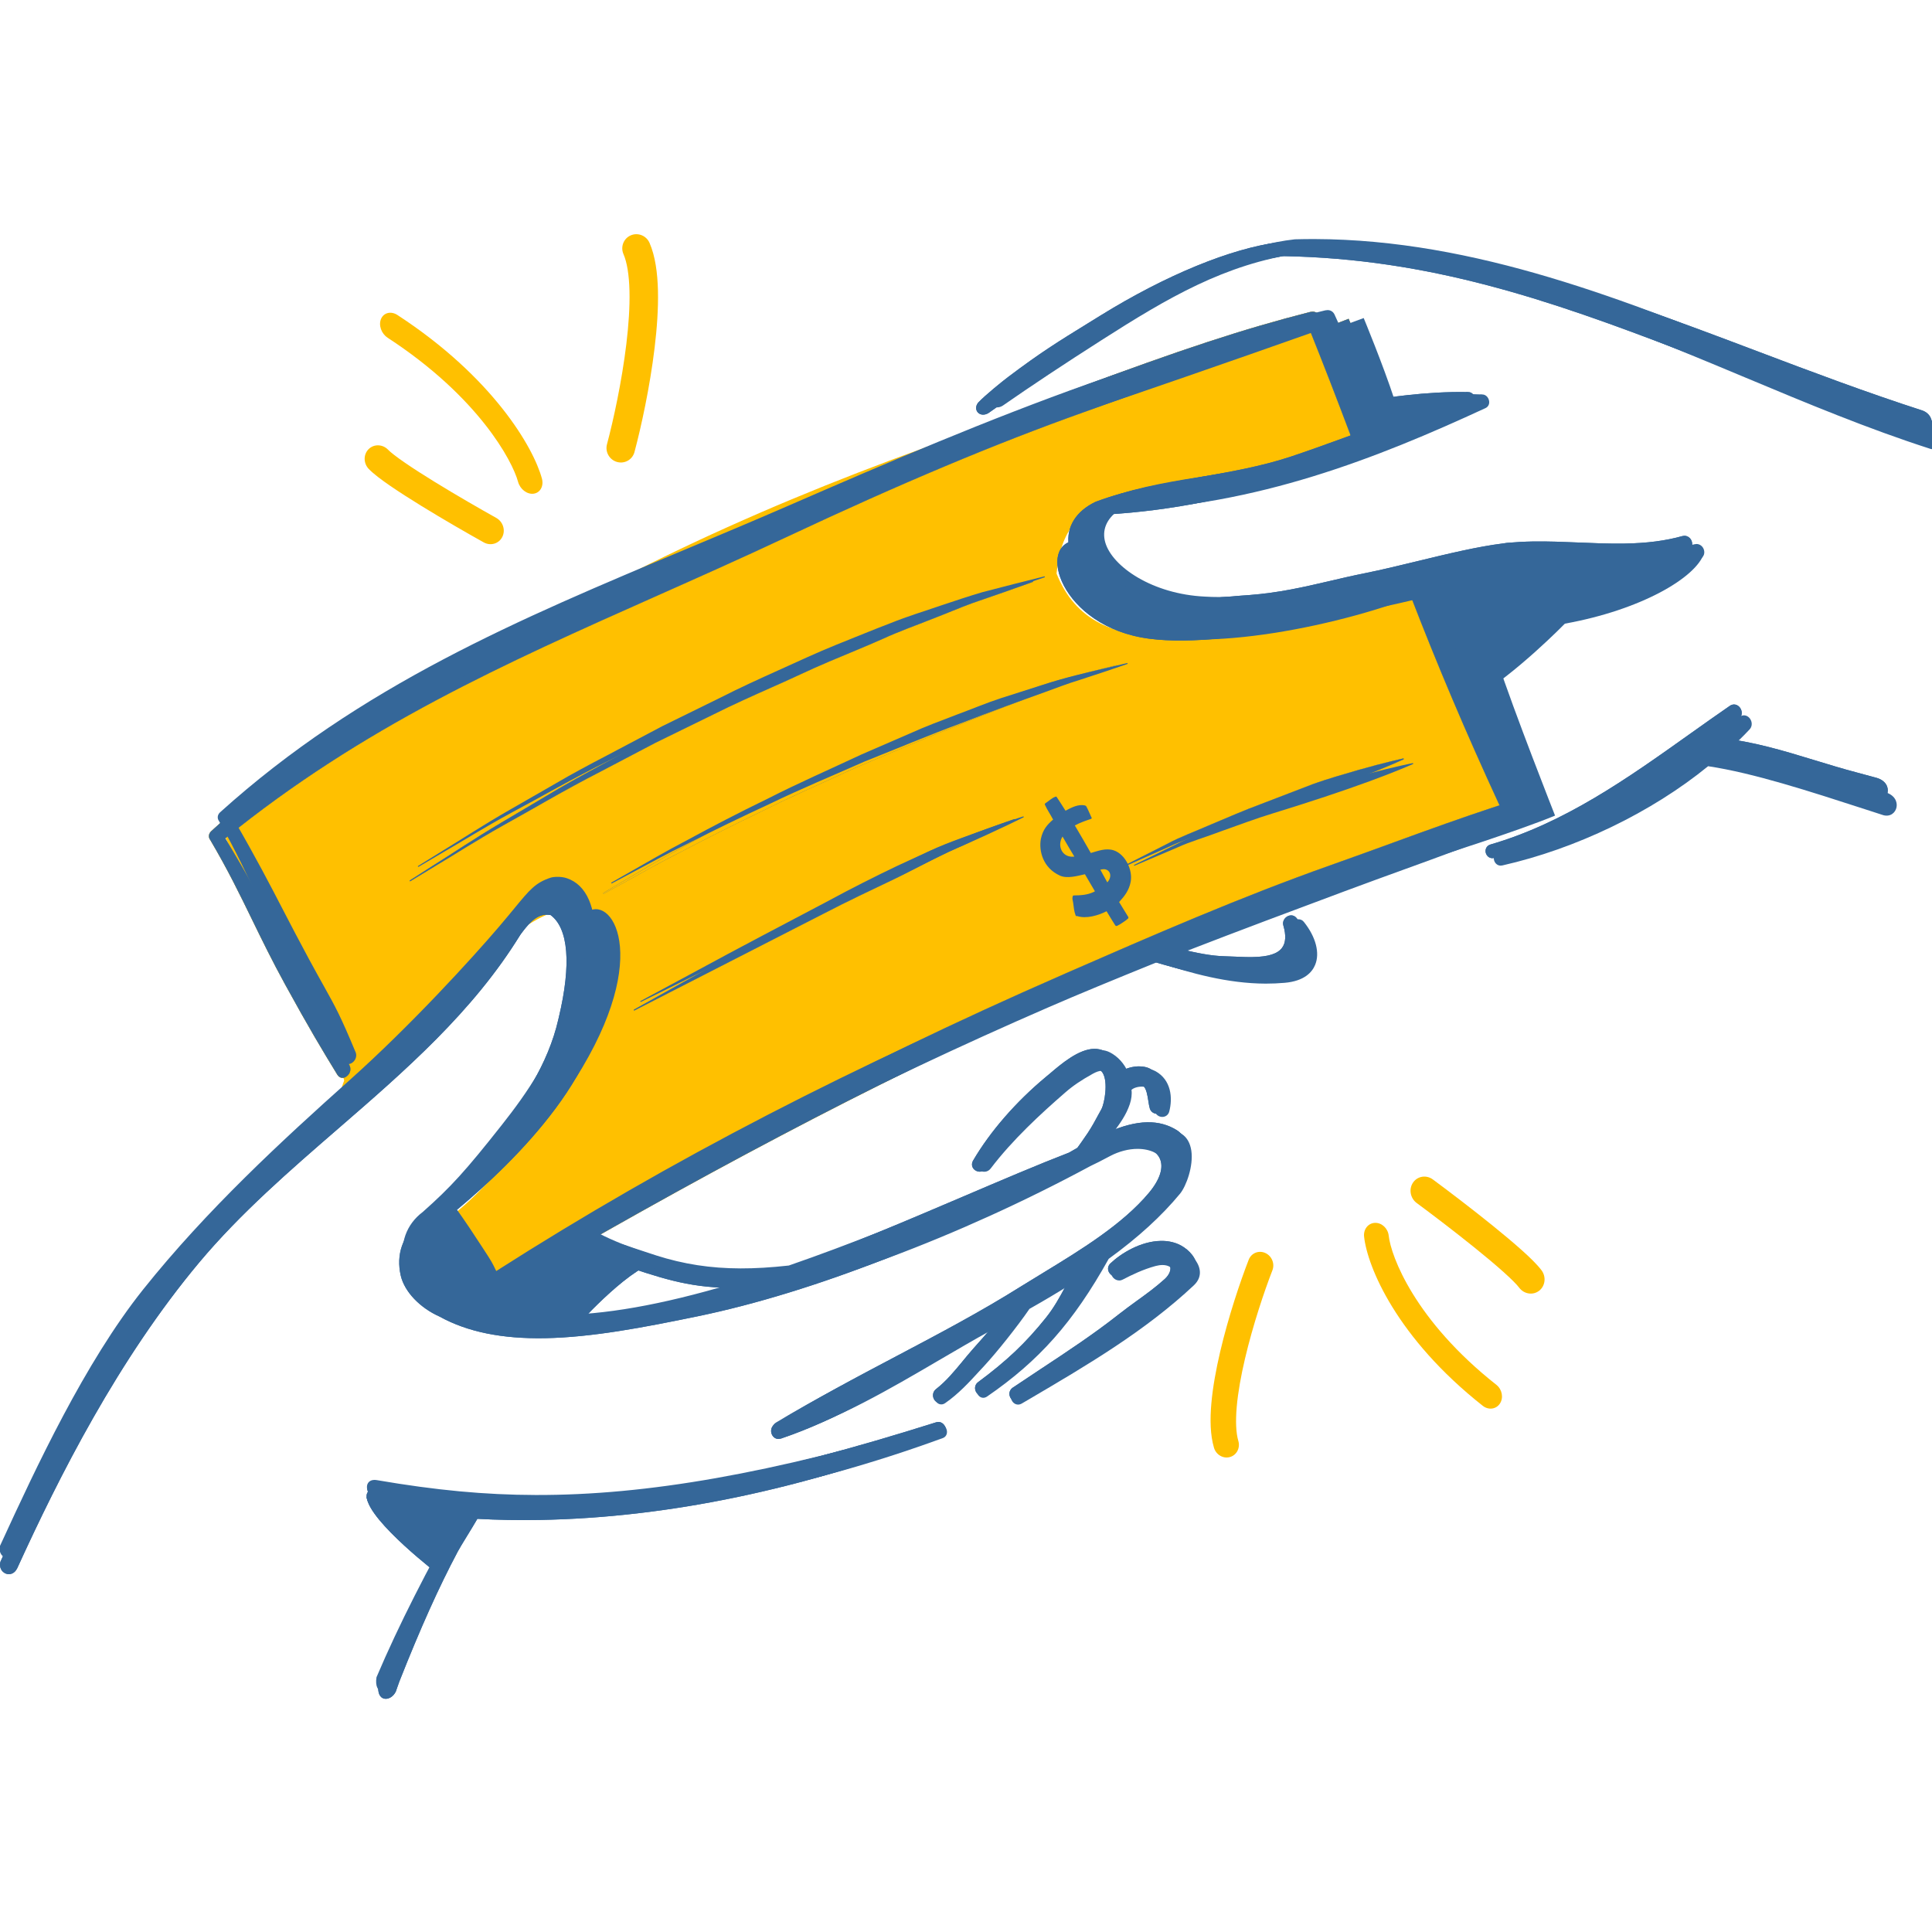 <svg width="160" height="160" viewBox="0 0 160 160" fill="none" xmlns="http://www.w3.org/2000/svg">
<g clip-path="url(#clip0_1689_172777)">
<path d="M119 49L126 66.5C90.427 79.409 71.496 88.389 39.5 107.5L37 101C45.823 94.437 53 78 48 75.5C43 73 26.269 94.93 28.5 89.5C28.652 89.13 21.833 76 18.5 69C47.849 46.556 70.448 37.871 108.5 27C109.5 30.167 111.731 35.502 112 36C112.786 37.458 97.854 41.631 90 42C88.191 44.038 87.736 45.265 87.5 47.5C90.574 55.221 100.246 53.399 119 49Z" fill="#FFC000"/>
<path fill-rule="evenodd" clip-rule="evenodd" d="M117.022 97.935C117.39 97.395 118.124 97.28 118.661 97.676C119.904 98.594 121.836 100.062 123.597 101.485C124.477 102.196 125.322 102.903 126.022 103.529C126.696 104.132 127.31 104.728 127.663 105.201C128.065 105.74 127.975 106.499 127.463 106.895C126.951 107.291 126.21 107.175 125.808 106.635C125.624 106.388 125.186 105.943 124.506 105.334C123.851 104.747 123.041 104.069 122.177 103.371C120.452 101.977 118.549 100.532 117.326 99.629C116.79 99.232 116.653 98.474 117.022 97.935Z" fill="#FFC000"/>
<path fill-rule="evenodd" clip-rule="evenodd" d="M113.867 101.272C114.43 101.25 114.94 101.724 115.007 102.331C115.193 104.035 117.162 109.349 123.926 114.688C124.399 115.062 124.531 115.754 124.219 116.233C123.908 116.712 123.271 116.797 122.797 116.423C115.673 110.799 113.244 104.93 112.968 102.412C112.901 101.805 113.304 101.295 113.867 101.272Z" fill="#FFC000"/>
<path fill-rule="evenodd" clip-rule="evenodd" d="M104.782 103.765C105.324 104.006 105.59 104.649 105.376 105.2C104.705 106.93 103.756 109.743 103.103 112.529C102.776 113.923 102.528 115.287 102.422 116.493C102.314 117.721 102.362 118.686 102.553 119.33C102.726 119.912 102.414 120.51 101.858 120.666C101.301 120.823 100.71 120.479 100.537 119.898C100.223 118.84 100.203 117.538 100.32 116.215C100.439 114.868 100.71 113.395 101.05 111.942C101.731 109.037 102.713 106.127 103.413 104.325C103.627 103.774 104.24 103.523 104.782 103.765Z" fill="#FFC000"/>
<path fill-rule="evenodd" clip-rule="evenodd" d="M51.102 38.258C50.472 38.082 50.099 37.428 50.267 36.797C50.794 34.818 51.493 31.622 51.87 28.5C52.058 26.94 52.163 25.423 52.131 24.101C52.098 22.753 51.925 21.716 51.634 21.047C51.371 20.445 51.641 19.748 52.237 19.491C52.833 19.234 53.529 19.513 53.792 20.116C54.27 21.212 54.453 22.619 54.489 24.07C54.524 25.547 54.408 27.186 54.211 28.813C53.819 32.067 53.095 35.374 52.545 37.436C52.377 38.066 51.731 38.435 51.102 38.258Z" fill="#FFC000"/>
<path fill-rule="evenodd" clip-rule="evenodd" d="M44.194 40.885C43.648 40.958 43.07 40.515 42.902 39.896C42.432 38.16 39.611 32.865 32.105 27.972C31.579 27.629 31.334 26.929 31.557 26.408C31.78 25.888 32.386 25.744 32.912 26.086C40.819 31.241 44.183 37.065 44.879 39.632C45.047 40.251 44.74 40.812 44.194 40.885Z" fill="#FFC000"/>
<path fill-rule="evenodd" clip-rule="evenodd" d="M41.596 44.471C41.311 45.031 40.624 45.232 40.063 44.919C38.763 44.195 36.737 43.031 34.882 41.889C33.954 41.318 33.06 40.747 32.315 40.235C31.597 39.741 30.937 39.248 30.542 38.84C30.092 38.374 30.084 37.639 30.525 37.198C30.965 36.757 31.687 36.777 32.137 37.242C32.343 37.456 32.816 37.827 33.541 38.325C34.238 38.805 35.095 39.353 36.005 39.913C37.825 41.032 39.819 42.178 41.097 42.891C41.658 43.203 41.882 43.91 41.596 44.471Z" fill="#FFC000"/>
<path d="M77.703 117.759L77.535 117.786C63.808 122.122 53.565 124.124 44.327 124.285C40.135 124.359 36.084 124.065 31.191 123.334C31.115 123.321 31.046 123.319 30.982 123.318C30.557 123.325 30.382 123.593 30.36 123.84C30.327 124.195 30.577 124.654 30.958 124.73C33.148 125.175 35.553 125.499 38.112 125.69C35.42 130.625 33.187 135.044 31.347 139.492C31.126 140.996 32.37 140.952 32.781 140.083C32.884 139.809 32.967 139.526 33.074 139.252C34.829 134.812 36.322 131.485 37.918 128.479C38.154 128.033 39.073 126.587 39.534 125.783C41.216 125.876 42.952 125.906 44.697 125.875L44.698 125.875C55.271 125.69 66.476 123.358 78.001 118.937C78.253 118.84 78.379 118.594 78.326 118.313C78.273 118.04 78.036 117.754 77.703 117.759Z" fill="#356799"/>
<path d="M84.197 116.066C83.94 116.072 83.711 115.894 83.624 115.625C83.54 115.352 83.635 115.081 83.874 114.917C84.668 114.382 85.464 113.854 86.259 113.331C88.392 111.924 90.595 110.47 92.654 108.845C93.135 108.463 93.632 108.105 94.125 107.746C94.903 107.187 95.704 106.603 96.445 105.936C96.846 105.574 97.016 105.146 96.89 104.823C96.776 104.54 96.45 104.375 96.017 104.383C95.84 104.385 95.648 104.416 95.443 104.473C94.407 104.774 93.491 105.234 92.734 105.643C92.64 105.694 92.544 105.723 92.44 105.721C92.172 105.726 91.914 105.553 91.809 105.295C91.712 105.058 91.771 104.808 91.962 104.627C92.849 103.786 94.472 102.795 96.128 102.766C96.654 102.755 97.143 102.847 97.581 103.037C98.214 103.309 98.96 103.953 99.097 104.713C99.18 105.175 99.021 105.614 98.638 105.985C94.652 109.819 89.873 112.716 85.252 115.52L84.508 115.97C84.408 116.032 84.303 116.062 84.197 116.066Z" fill="#356799"/>
<path d="M139.49 44.372L139.326 44.396C137.923 44.786 136.403 44.984 134.541 45.016C133.288 45.038 132.006 44.983 130.762 44.93C129.509 44.877 128.211 44.823 126.935 44.843C126.572 44.851 126.212 44.862 125.85 44.882C125.57 44.896 125.281 44.917 124.986 44.944L124.794 44.958L124.465 45.006C122.353 45.269 119.863 45.872 117.455 46.456C115.958 46.819 114.468 47.181 113.079 47.461C112.001 47.676 111.012 47.908 110.058 48.132C107.941 48.623 105.936 49.09 103.458 49.28C102.959 49.312 102.51 49.349 102.081 49.388C101.365 49.45 100.702 49.506 99.935 49.519C99.6 49.525 99.241 49.524 98.849 49.508C94.484 49.399 91.129 47.208 90.521 45.24C90.215 44.239 90.592 43.321 91.534 42.614C103.04 41.963 112.915 37.886 121.87 33.583C122.106 33.467 122.217 33.22 122.15 32.952C122.094 32.709 121.883 32.467 121.596 32.471L121.44 32.497L119.873 33.086C117.671 33.916 115.477 34.74 113.274 35.551C112.242 32.833 111.035 29.816 109.263 26.155C109.149 25.932 108.939 25.806 108.687 25.811L108.496 25.837C103.075 27.214 97.801 28.945 89.035 32.223C80.661 35.355 72.506 38.998 64.194 42.771C61.374 44.049 58.579 45.272 55.817 46.48C42.021 52.517 28.994 58.218 17.494 68.835C17.267 69.045 17.241 69.346 17.421 69.573C18.86 72.014 19.851 74.049 20.899 76.204C21.705 77.855 22.537 79.566 23.607 81.517C25.611 85.172 26.668 86.927 27.941 89.007C28.046 89.176 28.199 89.268 28.374 89.265C28.571 89.262 28.771 89.137 28.899 88.938C29.032 88.731 29.056 88.487 28.966 88.281C27.666 85.318 27.285 84.663 26.267 82.914C25.932 82.339 25.527 81.646 24.998 80.709C24.129 79.171 23.453 77.924 22.798 76.718C21.657 74.611 20.58 72.623 18.656 69.428C30.067 60.17 41.851 54.927 54.324 49.378C57.829 47.818 61.454 46.206 65.155 44.468C74.622 40.023 82.456 36.735 89.812 34.116C92.301 33.231 100.11 30.406 108.454 27.298C109.581 30.107 110.662 32.901 111.853 36.06L111.394 36.227C109.897 36.771 108.406 37.315 106.883 37.821C104.445 38.629 101.789 39.093 99.221 39.541C96.359 40.041 93.4 40.557 90.726 41.56C89.111 42.33 88.303 43.63 88.503 45.126C88.809 47.384 91.5 50.237 96.688 51.166C98.422 51.476 100.331 51.616 102.368 51.579C106.462 51.511 111.182 50.748 116.784 49.25C119.059 55.142 121.343 60.532 124.182 66.69C120.92 67.765 118.439 68.667 115.578 69.71C113.962 70.299 112.239 70.926 110.206 71.647C102.739 74.287 95.383 77.497 88.271 80.604L87.93 80.756C70.451 88.387 55.043 96.645 40.84 105.989C40.477 105.262 40.426 105.188 39.825 104.303L39.664 104.065C38.892 102.932 38.338 102.114 37.232 100.627L37.443 100.422C40.852 97.125 44.072 94.008 46.473 88.668C47.804 85.705 49.657 78.777 48.134 75.411C47.722 74.503 47.094 73.915 46.265 73.658C45.994 73.575 45.708 73.563 45.516 73.566C45.285 73.57 45.061 73.601 44.93 73.648C43.677 74.086 43.209 74.669 41.959 76.225C41.608 76.661 41.19 77.178 40.677 77.794C38.509 80.389 33.5 86.008 28.475 90.603C23.038 95.578 16.802 101.445 11.607 108.103C6.861 114.189 2.913 122.907 0.134 129.12C0.102 129.193 0.063 129.278 0.029 129.353C-0.198 130.29 0.973 130.808 1.425 129.877C1.431 129.867 1.437 129.853 1.441 129.844C4.876 122.317 9.783 112.569 16.504 104.545C19.906 100.484 24.014 96.926 27.989 93.484C33.495 88.715 39.186 83.785 43.093 77.408C43.642 76.676 44.324 75.768 45.231 75.751C45.367 75.751 45.506 75.767 45.591 75.777C47.078 76.862 47.324 79.868 46.281 84.24L46.239 84.419C45.391 88.151 43.188 91.362 41.144 94.009C38.205 97.816 36.998 99.176 34.689 101.271C33.338 102.317 32.79 103.907 33.188 105.639C33.495 106.969 34.766 108.306 36.416 109.04C38.706 110.301 41.555 110.884 45.126 110.823C49.03 110.754 53.323 109.928 57.745 109.017C67.335 107.038 79.049 102.452 89.949 96.382C90.391 96.164 90.823 95.944 91.57 95.529C92.283 95.139 93.088 94.913 93.836 94.901C94.889 94.882 95.734 95.276 96.041 95.924C96.393 96.659 96.077 97.67 95.155 98.778C92.952 101.411 89.48 103.524 86.421 105.39C85.774 105.783 85.142 106.167 84.537 106.545C81.227 108.625 77.699 110.485 74.288 112.285C70.921 114.061 67.438 115.898 64.162 117.946C63.911 118.103 63.802 118.41 63.889 118.705C63.973 118.989 64.211 119.176 64.48 119.17L64.68 119.135C69.32 117.568 73.531 115.022 77.603 112.561C79.034 111.696 80.466 110.833 81.919 110.005L82.238 109.818L82.014 110.079C81.553 110.61 81.095 111.142 80.624 111.663C80.305 112.021 80.002 112.389 79.699 112.758C79.039 113.559 78.356 114.387 77.516 115.041C77.292 115.216 77.21 115.504 77.305 115.774C77.394 116.026 77.602 116.185 77.834 116.179C77.945 116.181 78.055 116.14 78.159 116.067C79.244 115.294 80.134 114.306 80.992 113.348L81.349 112.955C82.39 111.804 84.067 109.651 85.039 108.201C86.281 107.475 87.414 106.78 88.487 106.086C88.388 106.261 88.292 106.437 88.198 106.614C87.75 107.441 87.287 108.297 86.612 109.138C84.95 111.211 83.375 112.703 80.997 114.466C80.779 114.625 80.695 114.901 80.785 115.166C80.868 115.41 81.076 115.572 81.305 115.568C81.411 115.565 81.518 115.529 81.618 115.46C85.886 112.443 88.676 109.246 91.549 103.967C93.973 102.158 95.883 100.369 97.391 98.504C97.897 97.873 98.483 96.219 98.279 94.954C98.177 94.338 97.91 93.889 97.481 93.61C96.761 93.152 95.93 92.926 95.012 92.941C94.03 92.959 92.949 93.239 91.647 93.813C91.715 93.719 91.779 93.625 91.847 93.532C92.361 92.813 92.847 92.138 93.137 91.246C93.266 90.85 93.316 90.416 93.261 90.074C93.426 89.91 93.779 89.794 94.124 89.789C94.365 89.782 94.565 89.835 94.675 89.927C94.939 90.148 95.026 90.698 95.102 91.186C95.138 91.417 95.171 91.633 95.222 91.798C95.3 92.067 95.549 92.244 95.835 92.24C96.115 92.234 96.341 92.058 96.409 91.79C96.695 90.652 96.538 89.191 95.231 88.502C94.986 88.371 94.662 88.308 94.294 88.311C93.825 88.32 93.342 88.446 92.965 88.652C92.638 87.926 92.097 87.356 91.43 87.033C91.186 86.913 90.912 86.855 90.617 86.859C89.321 86.883 87.887 88.106 86.937 88.918L86.611 89.189C84.145 91.239 82.008 93.692 80.592 96.106C80.472 96.31 80.465 96.534 80.571 96.716C80.687 96.913 80.916 97.038 81.157 97.034C81.364 97.03 81.549 96.933 81.679 96.758C83.468 94.353 85.768 92.189 87.784 90.394C88.397 89.844 89.072 89.372 90.039 88.818C90.332 88.648 90.584 88.561 90.793 88.557C91.026 88.553 91.201 88.652 91.327 88.866C91.782 89.619 91.474 91.379 91.21 91.865L90.994 92.258C90.718 92.772 90.421 93.319 90.081 93.832C89.73 94.356 89.337 94.9 89.223 95.058L88.535 95.453C85.908 96.469 82.937 97.739 79.79 99.082C75.246 101.019 70.096 103.218 65.063 105.049C63.588 105.24 62.283 105.343 61.075 105.365C58.585 105.408 56.356 105.114 54.06 104.44C53.294 104.213 52.853 104.077 52.452 103.95C51.881 103.769 51.386 103.612 50.157 103.272C50.088 103.252 50.022 103.244 49.955 103.244C49.659 103.249 49.473 103.459 49.441 103.662C49.407 103.889 49.539 104.087 49.779 104.168L50.945 104.564C54.626 105.823 56.937 106.611 60.364 106.652C54.552 108.491 49.771 109.423 45.775 109.492C41.624 109.566 38.278 108.672 35.844 106.846C35.246 106.334 34.858 105.819 34.629 105.229C34.254 104.265 34.666 103.346 34.92 102.914C35.399 102.423 35.877 101.946 36.352 101.482C36.787 102.233 37.12 102.788 37.437 103.261C37.726 103.692 37.979 104.133 38.236 104.585L38.492 105.034C38.986 105.882 39.508 106.73 39.949 107.118C40.038 107.347 40.242 107.494 40.471 107.489C40.529 107.489 40.586 107.48 40.762 107.416C57.764 97.423 72.212 89.815 86.237 83.47C88.844 82.287 91.656 81.082 95.25 79.559C98.062 80.411 101.101 81.192 104.269 81.138C104.792 81.127 105.315 81.095 105.844 81.039C107.469 80.864 108.097 80.119 108.336 79.525C108.738 78.541 108.373 77.226 107.363 76.014C107.248 75.876 107.09 75.803 106.915 75.805C106.714 75.81 106.508 75.92 106.383 76.093C106.264 76.255 106.225 76.45 106.279 76.634C106.519 77.448 106.485 78.073 106.18 78.487C105.807 78.993 105.036 79.238 103.742 79.26C103.264 79.269 102.773 79.247 102.312 79.226C102.035 79.214 101.768 79.203 101.524 79.197C100.27 79.176 99.048 78.895 97.865 78.625L97.703 78.586C102.023 76.831 106.368 75.132 110.727 73.425C112.596 72.694 114.162 72.098 115.643 71.534C118.659 70.386 121.264 69.394 125.407 67.651L125.558 67.546C125.602 67.508 125.637 67.468 125.728 67.294C125.782 67.153 125.788 67.011 125.736 66.879C123.377 60.546 121.984 57.018 118.462 48.794C120.563 48.198 122.751 47.52 125.466 46.613L126.816 46.746C128.853 46.954 130.96 47.17 133.051 47.134C135.839 47.086 138.053 46.577 139.821 45.576C140.077 45.429 140.192 45.152 140.114 44.864C140.034 44.57 139.777 44.369 139.49 44.372Z" fill="#356799"/>
<path d="M143.412 30.665C148.446 32.638 153.566 34.641 158.76 36.183C160.039 36.465 160.551 34.494 159.21 33.998C154.608 32.514 150.085 30.811 145.636 29.128C133.473 24.531 120.898 19.777 107.532 20.008C106.997 20.018 106.46 20.035 105.91 20.061C101.942 20.566 96.555 22.78 91.127 26.137L90.11 26.766C87.591 28.32 86.204 29.175 83.519 31.198C82.958 31.621 81.608 32.716 81.02 33.331C80.838 33.547 80.79 33.803 80.891 34.022C80.984 34.224 81.193 34.345 81.43 34.339C81.578 34.338 81.727 34.291 81.883 34.192C84.294 32.469 86.875 30.709 90.005 28.649C95.466 25.055 100.132 22.225 106.235 21.211C118.41 21.416 128.33 24.858 139.118 28.994C140.535 29.538 141.969 30.1 143.412 30.665Z" fill="#356799"/>
<path d="M153.88 65.887C154.333 66.023 154.788 66.16 155.244 66.296C156.405 66.581 156.92 64.833 155.384 64.41C154.772 64.243 154.204 64.089 153.731 63.963C152.586 63.662 151.456 63.315 150.32 62.969C147.771 62.19 145.135 61.386 142.443 61.122C143.063 60.545 143.597 60.008 144.076 59.485C144.255 59.286 144.296 59.002 144.179 58.744C144.066 58.497 143.838 58.337 143.595 58.342C143.478 58.344 143.361 58.383 143.254 58.457C142.124 59.234 141.008 60.029 139.892 60.823C134.834 64.423 129.605 68.146 123.435 69.938C123.109 70.035 122.997 70.323 123.032 70.565C123.073 70.822 123.282 71.077 123.604 71.071L123.746 71.051C129.816 69.565 136.03 66.46 140.678 62.572C144.443 63.057 149.025 64.433 153.88 65.887Z" fill="#356799"/>
<path d="M83.122 48.761C82.363 48.971 81.441 49.226 80.385 49.519C79.342 49.843 78.178 50.255 76.905 50.702C75.64 51.166 74.243 51.606 72.82 52.208C71.388 52.777 69.895 53.43 68.34 54.075C66.788 54.73 65.222 55.49 63.623 56.241C62.022 56.993 60.399 57.759 58.81 58.599C57.212 59.413 55.613 60.228 54.038 61.03C52.489 61.876 50.962 62.711 49.486 63.519C48.008 64.319 46.583 65.104 45.265 65.905C43.939 66.693 42.684 67.437 41.525 68.121C39.209 69.49 37.357 70.754 36.024 71.581C34.702 72.424 33.946 72.908 33.946 72.908C33.928 72.92 33.922 72.942 33.933 72.962C33.944 72.98 33.969 72.985 33.987 72.974C33.987 72.974 34.754 72.507 36.094 71.693C37.444 70.896 39.326 69.673 41.669 68.357C44.024 67.061 46.711 65.447 49.703 63.918C51.19 63.137 52.727 62.331 54.288 61.511C55.871 60.736 57.48 59.95 59.089 59.162C60.689 58.361 62.323 57.629 63.933 56.914C65.551 56.212 67.104 55.44 68.652 54.793C70.196 54.138 71.702 53.533 73.105 52.909C74.504 52.266 75.876 51.789 77.123 51.288C78.377 50.812 79.505 50.316 80.532 49.947C81.564 49.588 82.46 49.278 83.2 49.022C84.676 48.497 85.524 48.197 85.524 48.197C85.544 48.189 85.558 48.168 85.551 48.148C85.544 48.127 85.525 48.115 85.503 48.119C85.503 48.119 84.636 48.353 83.122 48.761Z" fill="#356799"/>
<path d="M88.417 56.592C89.253 56.301 89.984 56.048 90.585 55.839C91.785 55.41 92.471 55.163 92.471 55.163C92.489 55.157 92.503 55.135 92.496 55.117C92.492 55.094 92.469 55.083 92.449 55.088C92.449 55.088 91.743 55.268 90.508 55.579C89.274 55.905 87.49 56.317 85.427 57.034C84.385 57.383 83.263 57.763 82.077 58.162C80.889 58.569 79.68 59.104 78.404 59.598C77.137 60.106 75.816 60.617 74.518 61.231C73.211 61.823 71.882 62.422 70.554 63.023C67.933 64.299 65.281 65.508 62.867 66.787C60.425 68.013 58.184 69.227 56.279 70.298C54.354 71.333 52.805 72.288 51.703 72.926C50.605 73.573 49.978 73.94 49.978 73.94C49.958 73.951 49.953 73.975 49.964 73.995C49.974 74.013 49.999 74.02 50.017 74.009C50.017 74.009 50.655 73.658 51.769 73.043C52.886 72.433 54.464 71.522 56.412 70.54C58.342 69.522 60.612 68.377 63.071 67.196C65.504 65.97 68.177 64.815 70.814 63.598C73.499 62.479 76.159 61.312 78.696 60.326C81.221 59.301 83.586 58.382 85.628 57.626C86.647 57.239 87.571 56.857 88.417 56.592Z" fill="#356799"/>
<path d="M76.362 70.788C75.507 71.195 74.605 71.628 73.673 72.076C71.817 72.995 69.862 74.015 67.939 75.094C64.067 77.2 60.199 79.308 57.321 80.929C54.434 82.539 52.508 83.609 52.508 83.609C52.491 83.62 52.483 83.644 52.493 83.663C52.502 83.681 52.527 83.69 52.545 83.679L68.231 75.653C70.185 74.636 72.177 73.702 74.034 72.813C75.89 71.921 77.561 70.951 79.078 70.312C82.067 68.931 84.031 67.909 84.031 67.909C84.049 67.901 84.061 67.88 84.054 67.861C84.046 67.838 84.025 67.829 84.002 67.837C84.005 67.836 81.915 68.539 78.826 69.741C78.052 70.042 77.215 70.372 76.362 70.788Z" fill="#356799"/>
<path d="M100.471 68.699C101.82 68.2 103.236 67.632 104.704 67.159C107.625 66.209 110.521 65.196 112.673 64.366C114.824 63.537 116.231 62.889 116.231 62.889C116.246 62.883 116.258 62.863 116.254 62.844C116.25 62.822 116.23 62.809 116.208 62.814C116.208 62.814 114.696 63.139 112.476 63.771C111.37 64.106 110.064 64.452 108.706 64.947C107.358 65.465 105.921 66.016 104.484 66.568C103.04 67.096 101.624 67.727 100.291 68.28C98.966 68.862 97.695 69.324 96.682 69.877C94.625 70.919 93.253 71.615 93.253 71.615C93.235 71.623 93.225 71.647 93.235 71.667C93.245 71.685 93.269 71.694 93.289 71.684C93.289 71.684 94.692 71.06 96.804 70.125C97.845 69.624 99.138 69.232 100.471 68.699Z" fill="#356799"/>
<path d="M117.429 48.151L121.286 57.36C124.613 55.371 128.668 51.124 128.668 51.124C134.931 49.881 139.516 47.13 140.13 45.09C135.674 45.809 127.26 46.086 125.305 45.759C121.706 46.001 117.429 48.151 117.429 48.151Z" fill="#356799"/>
<path d="M121.596 32.471C118 32.388 114.315 33.024 114.315 33.024C113.332 30.185 111.687 26.403 111.687 26.403L109.052 27.422L112.797 36.699L121.596 32.471Z" fill="#356799"/>
<path d="M54.288 104.539C51.807 105.204 47.534 110.057 47.534 110.057C43.27 111.726 34.597 108.739 33.806 105.334C33.014 101.928 36.352 101.482 36.352 101.482C38.014 103.269 41.026 106.385 41.026 106.385C44.121 105.103 48.45 102.259 48.45 102.259C50.432 103.509 54.288 104.539 54.288 104.539Z" fill="#356799"/>
<path d="M123.105 54.26C124.542 58.41 128.053 66.877 128.053 66.877C125.173 68.139 118.083 70.522 118.083 70.522C123.663 67.622 125.736 66.879 125.736 66.879L120.99 56.541L123.105 54.26Z" fill="#356799"/>
<path d="M39.119 125.192C39.119 125.192 32.248 124.533 30.366 123.975C30.545 126.003 36.459 130.498 36.459 130.498C37.028 128.658 39.119 125.192 39.119 125.192Z" fill="#356799"/>
<path d="M47.71 76.693C49.548 74.491 53.577 79.103 47.76 89.151C43.593 96.351 34.962 102.435 34.962 102.435C39.075 97.964 44.64 92.663 46.304 87.409C47.967 82.154 48.048 80.819 47.71 76.693Z" fill="#356799"/>
<path d="M89.224 44.754C85.731 44.876 87.763 51.922 95.169 52.894C102.137 53.808 114.439 50.438 119.081 47.745C106.563 50.854 91.516 53.342 89.224 44.754Z" fill="#356799"/>
<path d="M28.774 89.09C28.658 89.2 28.515 89.264 28.374 89.267C28.199 89.27 28.046 89.177 27.941 89.009C26.668 86.929 25.611 85.174 23.607 81.519C22.555 79.602 21.734 77.917 20.941 76.292L20.899 76.205C19.851 74.051 18.86 72.016 17.421 69.575C17.241 69.347 17.267 69.047 17.494 68.837C28.993 58.22 42.021 52.518 55.817 46.482C58.579 45.273 61.374 44.051 64.194 42.772C72.506 39 80.661 35.356 89.035 32.224C97.801 28.947 103.075 27.216 108.496 25.838L108.687 25.813C108.939 25.807 109.149 25.933 109.263 26.157C109.427 26.496 109.586 26.829 109.741 27.157L111.687 26.405C111.687 26.405 113.332 30.187 114.315 33.026C114.315 33.026 114.554 32.984 114.971 32.924C114.981 32.95 114.99 32.976 115 33.002L112 36.002L111.826 35.989C110.646 32.86 109.572 30.087 108.454 27.3C100.11 30.408 92.301 33.233 89.812 34.118C82.455 36.737 74.622 40.025 65.155 44.469C61.495 46.188 57.909 47.784 54.44 49.329L54.324 49.38C41.851 54.929 30.067 60.172 18.656 69.429C20.58 72.624 21.657 74.612 22.798 76.719L22.81 76.741C23.461 77.941 24.134 79.182 24.998 80.711C25.491 81.584 25.876 82.246 26.198 82.797L26.267 82.916L26.272 82.923C27.286 84.666 27.668 85.323 28.966 88.282C29.035 88.441 29.037 88.622 28.974 88.791L28.774 89.09Z" fill="#FFC000"/>
<path d="M49.376 102.77C49.102 102.921 48.971 103.002 49 103.002C49.4 103.002 42.833 107.002 39.5 109.002C35.681 107.039 35.05 105.662 35 103.002L37.5 101.002H37.508C38.406 102.219 38.925 102.982 39.596 103.967L39.825 104.304L39.828 104.308C40.426 105.19 40.477 105.265 40.84 105.99C55.043 96.647 70.451 88.389 87.93 80.757L88.271 80.605C95.383 77.499 102.739 74.289 110.206 71.648C112.239 70.928 113.962 70.3 115.578 69.712C118.439 68.669 120.92 67.767 124.182 66.692C121.343 60.534 119.059 55.143 116.784 49.252C116.119 49.43 115.467 49.597 114.826 49.754L117 49.002H120.5L124.434 57.853C126.036 62.015 128.053 66.879 128.053 66.879C126.06 67.752 122.051 69.162 119.771 69.948C118.354 70.504 117.043 71.003 115.643 71.536C114.162 72.099 112.596 72.696 110.727 73.426L110.261 73.609L110.259 73.609C106.058 75.255 101.868 76.895 97.703 78.588L97.766 78.603C97.059 78.909 96.102 79.337 95.507 79.638C95.421 79.613 95.335 79.587 95.25 79.561C91.656 81.084 88.844 82.289 86.237 83.472C74.551 88.759 62.571 94.922 49.065 102.612C49.166 102.665 49.27 102.718 49.376 102.77Z" fill="#FFC000"/>
<path d="M80.643 49.449C81.591 49.186 82.425 48.955 83.122 48.762L85.503 48.121C85.525 48.117 85.544 48.129 85.551 48.149C85.558 48.17 85.544 48.191 85.524 48.199C85.524 48.199 84.676 48.499 83.2 49.023C82.46 49.28 81.564 49.59 80.532 49.949C79.972 50.15 79.381 50.389 78.756 50.642L78.755 50.643C78.235 50.853 77.692 51.074 77.123 51.289C76.728 51.448 76.32 51.605 75.903 51.765C75.004 52.11 74.061 52.471 73.105 52.911C72.207 53.31 71.266 53.702 70.301 54.104L70.3 54.104C69.758 54.33 69.207 54.559 68.652 54.795C67.797 55.152 66.941 55.547 66.073 55.948L66.072 55.948C65.369 56.273 64.657 56.602 63.933 56.916C62.323 57.631 60.689 58.362 59.089 59.164C57.91 59.741 56.731 60.318 55.562 60.889L54.288 61.512C53.368 61.996 52.457 62.474 51.559 62.946L51.498 62.978C50.893 63.295 50.294 63.61 49.703 63.92C47.713 64.937 45.857 65.992 44.144 66.966C43.283 67.456 42.457 67.925 41.669 68.359C40.125 69.226 38.782 70.052 37.658 70.744C37.077 71.102 36.554 71.423 36.094 71.695C34.753 72.509 33.987 72.976 33.987 72.976C33.969 72.986 33.944 72.981 33.933 72.963C33.922 72.944 33.928 72.922 33.946 72.909C33.946 72.909 34.702 72.426 36.024 71.583C36.479 71.3 36.995 70.967 37.569 70.596C38.676 69.88 40 69.025 41.525 68.123C42.684 67.439 43.939 66.695 45.265 65.907C46.583 65.105 48.008 64.321 49.486 63.521C50.962 62.713 52.489 61.878 54.038 61.032L55.687 60.192C56.724 59.663 57.767 59.132 58.81 58.601C60.399 57.761 62.022 56.995 63.623 56.243C63.954 56.087 64.284 55.931 64.613 55.776C65.871 55.181 67.11 54.596 68.34 54.077C68.91 53.84 69.472 53.603 70.025 53.369L70.026 53.368L70.028 53.368L70.029 53.367C70.984 52.963 71.914 52.57 72.82 52.21C73.796 51.797 74.76 51.46 75.678 51.139C76.097 50.993 76.508 50.849 76.905 50.703L77.185 50.605C78.349 50.196 79.419 49.821 80.385 49.52L80.643 49.449Z" fill="#FFC000"/>
<path d="M88.417 56.594C88.802 56.46 89.165 56.334 89.503 56.217C89.899 56.079 90.261 55.954 90.585 55.84C91.784 55.411 92.471 55.165 92.471 55.165C92.489 55.158 92.503 55.136 92.496 55.118C92.492 55.095 92.469 55.085 92.449 55.09C92.449 55.09 91.743 55.269 90.508 55.581C90.271 55.643 90.014 55.709 89.74 55.779C88.58 56.076 87.094 56.456 85.426 57.036C84.699 57.28 83.931 57.539 83.13 57.809L82.077 58.164C81.318 58.424 80.55 58.736 79.761 59.057C79.316 59.238 78.864 59.421 78.404 59.6C78.224 59.672 78.044 59.744 77.863 59.816L77.862 59.816C76.763 60.255 75.632 60.706 74.518 61.233C73.769 61.572 73.013 61.913 72.254 62.256L72.207 62.277C71.657 62.526 71.105 62.775 70.554 63.025C69.746 63.418 68.936 63.804 68.13 64.189C66.321 65.052 64.537 65.904 62.867 66.788C60.425 68.014 58.184 69.229 56.279 70.3C54.864 71.061 53.653 71.777 52.673 72.357C52.319 72.567 51.995 72.759 51.703 72.928C50.605 73.575 49.978 73.942 49.978 73.942C49.958 73.953 49.953 73.977 49.964 73.996C49.973 74.015 49.999 74.021 50.017 74.01C50.017 74.01 50.655 73.66 51.769 73.044C52.049 72.892 52.357 72.721 52.693 72.534L52.695 72.532C53.701 71.973 54.952 71.277 56.412 70.542C58.342 69.524 60.612 68.379 63.071 67.198C64.758 66.347 66.561 65.532 68.386 64.705C69.193 64.34 70.005 63.973 70.813 63.599C71.659 63.247 72.503 62.89 73.341 62.535L73.346 62.533L73.347 62.533C75.166 61.762 76.96 61.002 78.696 60.327C81.221 59.303 83.586 58.384 85.628 57.627C85.901 57.524 86.167 57.421 86.426 57.32L86.43 57.319C87.138 57.044 87.799 56.788 88.417 56.594Z" fill="#FFC000"/>
<path d="M73.673 72.078C74.605 71.63 75.507 71.197 76.362 70.789C77.215 70.374 78.052 70.044 78.826 69.743C81.915 68.54 84.005 67.837 84.002 67.838C84.025 67.831 84.046 67.84 84.054 67.862C84.061 67.882 84.049 67.903 84.031 67.911C84.031 67.911 82.067 68.933 79.078 70.314C78.181 70.692 77.23 71.185 76.22 71.709C75.521 72.072 74.793 72.45 74.034 72.814C73.74 72.955 73.442 73.097 73.141 73.241C71.546 74.002 69.875 74.799 68.231 75.655L52.545 83.68C52.527 83.691 52.502 83.683 52.493 83.665C52.483 83.646 52.491 83.622 52.508 83.611C52.508 83.611 54.434 82.54 57.321 80.931C60.199 79.31 64.067 77.201 67.939 75.096C69.862 74.017 71.817 72.996 73.673 72.078Z" fill="#FFC000"/>
<path d="M101.582 68.283L101.583 68.283C102.592 67.9 103.634 67.506 104.704 67.161C107.625 66.211 110.521 65.197 112.673 64.368C114.824 63.539 116.231 62.891 116.231 62.891C116.246 62.884 116.258 62.865 116.254 62.846C116.25 62.824 116.23 62.811 116.208 62.815C116.208 62.815 114.696 63.141 112.476 63.773C112.189 63.859 111.889 63.947 111.578 64.038C110.689 64.297 109.712 64.582 108.706 64.949C107.358 65.466 105.921 66.018 104.484 66.57C103.433 66.954 102.397 67.392 101.397 67.816C101.023 67.974 100.654 68.131 100.29 68.281C99.852 68.474 99.419 68.654 98.999 68.828C98.152 69.18 97.359 69.509 96.682 69.879C94.625 70.921 93.253 71.617 93.253 71.617C93.235 71.625 93.225 71.649 93.235 71.668C93.244 71.687 93.269 71.695 93.289 71.685C93.289 71.685 94.692 71.062 96.804 70.126C97.443 69.819 98.177 69.552 98.957 69.269C99.448 69.091 99.956 68.906 100.471 68.701C100.835 68.566 101.203 68.426 101.576 68.285L101.582 68.283Z" fill="#FFC000"/>
<path d="M77.703 117.759L77.535 117.786C63.808 122.122 53.565 124.124 44.327 124.285C40.135 124.359 36.084 124.065 31.191 123.334C31.115 123.321 31.046 123.319 30.982 123.318C30.557 123.325 30.382 123.593 30.36 123.84C30.327 124.195 30.577 124.654 30.958 124.73C33.148 125.175 35.553 125.499 38.112 125.69C35.42 130.625 33.187 135.044 31.347 139.492C31.126 140.996 32.37 140.952 32.781 140.083C32.884 139.809 32.967 139.526 33.074 139.252C34.829 134.812 36.322 131.485 37.918 128.479C38.154 128.033 39.073 126.587 39.534 125.783C41.216 125.876 42.952 125.906 44.697 125.875L44.698 125.875C55.271 125.69 66.476 123.358 78.001 118.937C78.253 118.84 78.379 118.594 78.326 118.313C78.273 118.04 78.036 117.754 77.703 117.759Z" fill="#356799"/>
<path d="M84.197 116.066C83.94 116.072 83.711 115.894 83.624 115.625C83.54 115.352 83.635 115.081 83.874 114.917C84.668 114.382 85.464 113.854 86.259 113.331C88.392 111.924 90.595 110.47 92.654 108.845C93.135 108.463 93.632 108.105 94.125 107.746C94.903 107.187 95.704 106.603 96.445 105.936C96.846 105.574 97.016 105.146 96.89 104.823C96.776 104.54 96.45 104.375 96.017 104.383C95.84 104.385 95.648 104.416 95.443 104.473C94.407 104.774 93.491 105.234 92.734 105.643C92.64 105.694 92.544 105.723 92.44 105.721C92.172 105.726 91.914 105.553 91.809 105.295C91.712 105.058 91.771 104.808 91.962 104.627C92.849 103.786 94.472 102.795 96.128 102.766C96.654 102.755 97.143 102.847 97.581 103.037C98.214 103.309 98.96 103.953 99.097 104.713C99.18 105.175 99.021 105.614 98.638 105.985C94.652 109.819 89.873 112.716 85.252 115.52L84.508 115.97C84.408 116.032 84.303 116.062 84.197 116.066Z" fill="#356799"/>
<path d="M139.49 44.372L139.326 44.396C137.923 44.786 136.403 44.984 134.541 45.016C133.288 45.038 132.006 44.983 130.762 44.93C129.509 44.877 128.211 44.823 126.935 44.843C126.572 44.851 126.212 44.862 125.85 44.882C125.57 44.896 125.281 44.917 124.986 44.944L124.794 44.958L124.465 45.006C122.353 45.269 119.863 45.872 117.455 46.456C115.958 46.819 114.468 47.181 113.079 47.461C112.001 47.676 111.012 47.908 110.058 48.132C107.941 48.623 105.936 49.09 103.458 49.28C102.959 49.312 102.51 49.349 102.081 49.388C101.365 49.45 100.702 49.506 99.935 49.519C99.6 49.525 99.241 49.524 98.849 49.508C94.484 49.399 91.129 47.208 90.521 45.24C90.215 44.239 90.592 43.321 91.534 42.614C103.04 41.963 112.915 37.886 121.87 33.583C122.106 33.467 122.217 33.22 122.15 32.952C122.094 32.709 121.883 32.467 121.596 32.471L121.44 32.497L119.873 33.086C117.671 33.916 115.477 34.74 113.274 35.551C112.242 32.833 111.035 29.816 109.263 26.155C109.149 25.932 108.939 25.806 108.687 25.811L108.496 25.837C103.075 27.214 97.801 28.945 89.035 32.223C80.661 35.355 72.506 38.998 64.194 42.771C61.374 44.049 58.579 45.272 55.817 46.48C42.021 52.517 28.994 58.218 17.494 68.835C17.267 69.045 17.241 69.346 17.421 69.573C18.86 72.014 19.851 74.049 20.899 76.204C21.705 77.855 22.537 79.566 23.607 81.517C25.611 85.172 26.668 86.927 27.941 89.007C28.046 89.176 28.199 89.268 28.374 89.265C28.571 89.262 28.771 89.137 28.899 88.938C29.032 88.731 29.056 88.487 28.966 88.281C27.666 85.318 27.285 84.663 26.267 82.914C25.932 82.339 25.527 81.646 24.998 80.709C24.129 79.171 23.453 77.924 22.798 76.718C21.657 74.611 20.58 72.623 18.656 69.428C30.067 60.17 41.851 54.927 54.324 49.378C57.829 47.818 61.454 46.206 65.155 44.468C74.622 40.023 82.456 36.735 89.812 34.116C92.301 33.231 100.11 30.406 108.454 27.298C109.581 30.107 110.662 32.901 111.853 36.06L111.394 36.227C109.897 36.771 108.406 37.315 106.883 37.821C104.445 38.629 101.789 39.093 99.221 39.541C96.359 40.041 93.4 40.557 90.726 41.56C89.111 42.33 88.303 43.63 88.503 45.126C88.809 47.384 91.5 50.237 96.688 51.166C98.422 51.476 100.331 51.616 102.368 51.579C106.462 51.511 111.182 50.748 116.784 49.25C119.059 55.142 121.343 60.532 124.182 66.69C120.92 67.765 118.439 68.667 115.578 69.71C113.962 70.299 112.239 70.926 110.206 71.647C102.739 74.287 95.383 77.497 88.271 80.604L87.93 80.756C70.451 88.387 55.043 96.645 40.84 105.989C40.477 105.262 40.426 105.188 39.825 104.303L39.664 104.065C38.892 102.932 38.338 102.114 37.232 100.627L37.443 100.422C40.852 97.125 44.072 94.008 46.473 88.668C47.804 85.705 49.657 78.777 48.134 75.411C47.722 74.503 47.094 73.915 46.265 73.658C45.994 73.575 45.708 73.563 45.516 73.566C45.285 73.57 45.061 73.601 44.93 73.648C43.677 74.086 43.209 74.669 41.959 76.225C41.608 76.661 41.19 77.178 40.677 77.794C38.509 80.389 33.5 86.008 28.475 90.603C23.038 95.578 16.802 101.445 11.607 108.103C6.861 114.189 2.913 122.907 0.134 129.12C0.102 129.193 0.063 129.278 0.029 129.353C-0.198 130.29 0.973 130.808 1.425 129.877C1.431 129.867 1.437 129.853 1.441 129.844C4.876 122.317 9.783 112.569 16.504 104.545C19.906 100.484 24.014 96.926 27.989 93.484C33.495 88.715 39.186 83.785 43.093 77.408C43.642 76.676 44.324 75.768 45.231 75.751C45.367 75.751 45.506 75.767 45.591 75.777C47.078 76.862 47.324 79.868 46.281 84.24L46.239 84.419C45.391 88.151 43.188 91.362 41.144 94.009C38.205 97.816 36.998 99.176 34.689 101.271C33.338 102.317 32.79 103.907 33.188 105.639C33.495 106.969 34.766 108.306 36.416 109.04C38.706 110.301 41.555 110.884 45.126 110.823C49.03 110.754 53.323 109.928 57.745 109.017C67.335 107.038 79.049 102.452 89.949 96.382C90.391 96.164 90.823 95.944 91.57 95.529C92.283 95.139 93.088 94.913 93.836 94.901C94.889 94.882 95.734 95.276 96.041 95.924C96.393 96.659 96.077 97.67 95.155 98.778C92.952 101.411 89.48 103.524 86.421 105.39C85.774 105.783 85.142 106.167 84.537 106.545C81.227 108.625 77.699 110.485 74.288 112.285C70.921 114.061 67.438 115.898 64.162 117.946C63.911 118.103 63.802 118.41 63.889 118.705C63.973 118.989 64.211 119.176 64.48 119.17L64.68 119.135C69.32 117.568 73.531 115.022 77.603 112.561C79.034 111.696 80.466 110.833 81.919 110.005L82.238 109.818L82.014 110.079C81.553 110.61 81.095 111.142 80.624 111.663C80.305 112.021 80.002 112.389 79.699 112.758C79.039 113.559 78.356 114.387 77.516 115.041C77.292 115.216 77.21 115.504 77.305 115.774C77.394 116.026 77.602 116.185 77.834 116.179C77.945 116.181 78.055 116.14 78.159 116.067C79.244 115.294 80.134 114.306 80.992 113.348L81.349 112.955C82.39 111.804 84.067 109.651 85.039 108.201C86.281 107.475 87.414 106.78 88.487 106.086C88.388 106.261 88.292 106.437 88.198 106.614C87.75 107.441 87.287 108.297 86.612 109.138C84.95 111.211 83.375 112.703 80.997 114.466C80.779 114.625 80.695 114.901 80.785 115.166C80.868 115.41 81.076 115.572 81.305 115.568C81.411 115.565 81.518 115.529 81.618 115.46C85.886 112.443 88.676 109.246 91.549 103.967C93.973 102.158 95.883 100.369 97.391 98.504C97.897 97.873 98.483 96.219 98.279 94.954C98.177 94.338 97.91 93.889 97.481 93.61C96.761 93.152 95.93 92.926 95.012 92.941C94.03 92.959 92.949 93.239 91.647 93.813C91.715 93.719 91.779 93.625 91.847 93.532C92.361 92.813 92.847 92.138 93.137 91.246C93.266 90.85 93.316 90.416 93.261 90.074C93.426 89.91 93.779 89.794 94.124 89.789C94.365 89.782 94.565 89.835 94.675 89.927C94.939 90.148 95.026 90.698 95.102 91.186C95.138 91.417 95.171 91.633 95.222 91.798C95.3 92.067 95.549 92.244 95.835 92.24C96.115 92.234 96.341 92.058 96.409 91.79C96.695 90.652 96.538 89.191 95.231 88.502C94.986 88.371 94.662 88.308 94.294 88.311C93.825 88.32 93.342 88.446 92.965 88.652C92.638 87.926 92.097 87.356 91.43 87.033C91.186 86.913 90.912 86.855 90.617 86.859C89.321 86.883 87.887 88.106 86.937 88.918L86.611 89.189C84.145 91.239 82.008 93.692 80.592 96.106C80.472 96.31 80.465 96.534 80.571 96.716C80.687 96.913 80.916 97.038 81.157 97.034C81.364 97.03 81.549 96.933 81.679 96.758C83.468 94.353 85.768 92.189 87.784 90.394C88.397 89.844 89.072 89.372 90.039 88.818C90.332 88.648 90.584 88.561 90.793 88.557C91.026 88.553 91.201 88.652 91.327 88.866C91.782 89.619 91.474 91.379 91.21 91.865L90.994 92.258C90.718 92.772 90.421 93.319 90.081 93.832C89.73 94.356 89.337 94.9 89.223 95.058L88.535 95.453C85.908 96.469 82.937 97.739 79.79 99.082C75.246 101.019 70.096 103.218 65.063 105.049C63.588 105.24 62.283 105.343 61.075 105.365C58.585 105.408 56.356 105.114 54.06 104.44C53.294 104.213 52.853 104.077 52.452 103.95C51.881 103.769 51.386 103.612 50.157 103.272C50.088 103.252 50.022 103.244 49.955 103.244C49.659 103.249 49.473 103.459 49.441 103.662C49.407 103.889 49.539 104.087 49.779 104.168L50.945 104.564C54.626 105.823 56.937 106.611 60.364 106.652C54.552 108.491 49.771 109.423 45.775 109.492C41.624 109.566 38.278 108.672 35.844 106.846C35.246 106.334 34.858 105.819 34.629 105.229C34.254 104.265 34.666 103.346 34.92 102.914C35.399 102.423 35.877 101.946 36.352 101.482C36.787 102.233 37.12 102.788 37.437 103.261C37.726 103.692 37.979 104.133 38.236 104.585L38.492 105.034C38.986 105.882 39.508 106.73 39.949 107.118C40.038 107.347 40.242 107.494 40.471 107.489C40.529 107.489 40.586 107.48 40.762 107.416C57.764 97.423 72.212 89.815 86.237 83.47C88.844 82.287 91.656 81.082 95.25 79.559C98.062 80.411 101.101 81.192 104.269 81.138C104.792 81.127 105.315 81.095 105.844 81.039C107.469 80.864 108.097 80.119 108.336 79.525C108.738 78.541 108.373 77.226 107.363 76.014C107.248 75.876 107.09 75.803 106.915 75.805C106.714 75.81 106.508 75.92 106.383 76.093C106.264 76.255 106.225 76.45 106.279 76.634C106.519 77.448 106.485 78.073 106.18 78.487C105.807 78.993 105.036 79.238 103.742 79.26C103.264 79.269 102.773 79.247 102.312 79.226C102.035 79.214 101.768 79.203 101.524 79.197C100.27 79.176 99.048 78.895 97.865 78.625L97.703 78.586C102.023 76.831 106.368 75.132 110.727 73.425C112.596 72.694 114.162 72.098 115.643 71.534C118.659 70.386 121.264 69.394 125.407 67.651L125.558 67.546C125.602 67.508 125.637 67.468 125.728 67.294C125.782 67.153 125.788 67.011 125.736 66.879C123.377 60.546 121.984 57.018 118.462 48.794C120.563 48.198 122.751 47.52 125.466 46.613L126.816 46.746C128.853 46.954 130.96 47.17 133.051 47.134C135.839 47.086 138.053 46.577 139.821 45.576C140.077 45.429 140.192 45.152 140.114 44.864C140.034 44.57 139.777 44.369 139.49 44.372Z" fill="#356799"/>
<path d="M143.412 30.665C148.446 32.638 153.566 34.641 158.76 36.183C160.039 36.465 160.551 34.494 159.21 33.998C154.608 32.514 150.085 30.811 145.636 29.128C133.473 24.531 120.898 19.777 107.532 20.008C106.997 20.018 106.46 20.035 105.91 20.061C101.942 20.566 96.555 22.78 91.127 26.137L90.11 26.766C87.591 28.32 86.204 29.175 83.519 31.198C82.958 31.621 81.608 32.716 81.02 33.331C80.838 33.547 80.79 33.803 80.891 34.022C80.984 34.224 81.193 34.345 81.43 34.339C81.578 34.338 81.727 34.291 81.883 34.192C84.294 32.469 86.875 30.709 90.005 28.649C95.466 25.055 100.132 22.225 106.235 21.211C118.41 21.416 128.33 24.858 139.118 28.994C140.535 29.538 141.969 30.1 143.412 30.665Z" fill="#356799"/>
<path d="M153.88 65.887C154.333 66.023 154.788 66.16 155.244 66.296C156.405 66.581 156.92 64.833 155.384 64.41C154.772 64.243 154.204 64.089 153.731 63.963C152.586 63.662 151.456 63.315 150.32 62.969C147.771 62.19 145.135 61.386 142.443 61.122C143.063 60.545 143.597 60.008 144.076 59.485C144.255 59.286 144.296 59.002 144.179 58.744C144.066 58.497 143.838 58.337 143.595 58.342C143.478 58.344 143.361 58.383 143.254 58.457C142.124 59.234 141.008 60.029 139.892 60.823C134.834 64.423 129.605 68.146 123.435 69.938C123.109 70.035 122.997 70.323 123.032 70.565C123.073 70.822 123.282 71.077 123.604 71.071L123.746 71.051C129.816 69.565 136.03 66.46 140.678 62.572C144.443 63.057 149.025 64.433 153.88 65.887Z" fill="#356799"/>
<path d="M83.122 48.761C82.363 48.971 81.441 49.226 80.385 49.519C79.342 49.843 78.178 50.255 76.905 50.702C75.64 51.166 74.243 51.606 72.82 52.208C71.388 52.777 69.895 53.43 68.34 54.075C66.788 54.73 65.222 55.49 63.623 56.241C62.022 56.993 60.399 57.759 58.81 58.599C57.212 59.413 55.613 60.228 54.038 61.03C52.489 61.876 50.962 62.711 49.486 63.519C48.008 64.319 46.583 65.104 45.265 65.905C43.939 66.693 42.684 67.437 41.525 68.121C39.209 69.49 37.357 70.754 36.024 71.581C34.702 72.424 33.946 72.908 33.946 72.908C33.928 72.92 33.922 72.942 33.933 72.962C33.944 72.98 33.969 72.985 33.987 72.974C33.987 72.974 34.754 72.507 36.094 71.693C37.444 70.896 39.326 69.673 41.669 68.357C44.024 67.061 46.711 65.447 49.703 63.918C51.19 63.137 52.727 62.331 54.288 61.511C55.871 60.736 57.48 59.95 59.089 59.162C60.689 58.361 62.323 57.629 63.933 56.914C65.551 56.212 67.104 55.44 68.652 54.793C70.196 54.138 71.702 53.533 73.105 52.909C74.504 52.266 75.876 51.789 77.123 51.288C78.377 50.812 79.505 50.316 80.532 49.947C81.564 49.588 82.46 49.278 83.2 49.022C84.676 48.497 85.524 48.197 85.524 48.197C85.544 48.189 85.558 48.168 85.551 48.148C85.544 48.127 85.525 48.115 85.503 48.119C85.503 48.119 84.636 48.353 83.122 48.761Z" fill="#356799"/>
<path d="M76.362 70.788C75.507 71.195 74.605 71.628 73.673 72.076C71.817 72.995 69.862 74.015 67.939 75.094C64.067 77.2 60.199 79.308 57.321 80.929C54.434 82.539 52.508 83.609 52.508 83.609C52.491 83.62 52.483 83.644 52.493 83.663C52.502 83.681 52.527 83.69 52.545 83.679L68.231 75.653C70.185 74.636 72.177 73.702 74.034 72.813C75.89 71.921 77.561 70.951 79.078 70.312C82.067 68.931 84.031 67.909 84.031 67.909C84.049 67.901 84.061 67.88 84.054 67.861C84.046 67.838 84.025 67.829 84.002 67.837C84.005 67.836 81.915 68.539 78.826 69.741C78.052 70.042 77.215 70.372 76.362 70.788Z" fill="#356799"/>
<path d="M100.471 68.699C101.82 68.2 103.236 67.632 104.704 67.159C107.625 66.209 110.521 65.196 112.673 64.366C114.824 63.537 116.231 62.889 116.231 62.889C116.246 62.883 116.258 62.863 116.254 62.844C116.25 62.822 116.23 62.809 116.208 62.814C116.208 62.814 114.696 63.139 112.476 63.771C111.37 64.106 110.064 64.452 108.706 64.947C107.358 65.465 105.921 66.016 104.484 66.568C103.04 67.096 101.624 67.727 100.291 68.28C98.966 68.862 97.695 69.324 96.682 69.877C94.625 70.919 93.253 71.615 93.253 71.615C93.235 71.623 93.225 71.647 93.235 71.667C93.245 71.685 93.269 71.694 93.289 71.684C93.289 71.684 94.692 71.06 96.804 70.125C97.845 69.624 99.138 69.232 100.471 68.699Z" fill="#356799"/>
<path d="M117.429 48.151L121.286 57.36C124.613 55.371 128.668 51.124 128.668 51.124C134.931 49.881 139.516 47.13 140.13 45.09C135.674 45.809 127.26 46.086 125.305 45.759C121.706 46.001 117.429 48.151 117.429 48.151Z" fill="#356799"/>
<path d="M121.596 32.471C118 32.388 114.315 33.024 114.315 33.024C113.332 30.185 111.687 26.403 111.687 26.403L109.052 27.422L112.797 36.699L121.596 32.471Z" fill="#356799"/>
<path d="M54.288 104.539C51.807 105.204 47.534 110.057 47.534 110.057C43.27 111.726 34.597 108.739 33.806 105.334C33.014 101.928 36.352 101.482 36.352 101.482C38.014 103.269 41.026 106.385 41.026 106.385C44.121 105.103 48.45 102.259 48.45 102.259C50.432 103.509 54.288 104.539 54.288 104.539Z" fill="#356799"/>
<path d="M123.105 54.26C124.542 58.41 128.053 66.877 128.053 66.877C125.173 68.139 118.083 70.522 118.083 70.522C123.663 67.622 125.736 66.879 125.736 66.879L120.99 56.541L123.105 54.26Z" fill="#356799"/>
<path d="M39.119 125.192C39.119 125.192 32.248 124.533 30.366 123.975C30.545 126.003 36.459 130.498 36.459 130.498C37.028 128.658 39.119 125.192 39.119 125.192Z" fill="#356799"/>
<path d="M47.71 76.693C49.548 74.491 53.577 79.103 47.76 89.151C43.593 96.351 34.962 102.435 34.962 102.435C39.075 97.964 44.64 92.663 46.304 87.409C47.967 82.154 48.048 80.819 47.71 76.693Z" fill="#356799"/>
<path d="M89.224 44.754C85.731 44.876 87.763 51.922 95.169 52.894C102.137 53.808 114.439 50.438 119.081 47.745C106.563 50.854 91.516 53.342 89.224 44.754Z" fill="#356799"/>
<path d="M91.702 73.074C91.524 72.765 91.301 72.334 91.125 72.025C91.322 71.979 91.441 71.969 91.558 72.001C91.999 72.12 92.09 72.648 91.702 73.074ZM88.852 70.948C87.952 70.985 87.548 70.061 87.966 69.328C87.975 69.312 87.986 69.298 87.995 69.282C88.314 69.841 88.643 70.393 88.972 70.939C88.932 70.942 88.892 70.947 88.852 70.948ZM93.449 76.012C93.462 75.974 93.449 75.941 93.425 75.916C93.171 75.512 92.924 75.108 92.68 74.703C93.097 74.249 93.505 73.756 93.639 73.02C93.82 72.029 93.183 70.742 92.242 70.424C91.586 70.203 90.904 70.483 90.336 70.641C89.901 69.879 89.464 69.118 89.013 68.361C89.441 68.126 89.918 67.964 90.359 67.816C90.427 67.793 90.425 67.709 90.38 67.677C90.326 67.549 90.273 67.43 90.196 67.261C90.128 67.111 90.047 66.933 89.967 66.787C89.944 66.747 89.916 66.728 89.887 66.723C89.877 66.715 89.869 66.706 89.853 66.702C89.285 66.583 88.758 66.867 88.241 67.139C88.002 66.759 87.76 66.38 87.509 66.003C87.48 65.959 87.434 65.961 87.404 65.984C87.403 65.985 87.402 65.984 87.4 65.985C87.1 66.083 86.837 66.362 86.574 66.52C86.561 66.527 86.551 66.54 86.543 66.554C86.524 66.571 86.513 66.598 86.528 66.63C86.529 66.633 86.531 66.637 86.532 66.64C86.534 66.648 86.537 66.655 86.543 66.663C86.734 67.085 86.996 67.455 87.213 67.873C86.735 68.285 86.365 68.691 86.2 69.474C86.018 70.487 86.38 71.881 87.78 72.515C88.368 72.781 89.205 72.547 89.81 72.409C89.823 72.406 89.836 72.405 89.849 72.402C90.126 72.871 90.401 73.341 90.675 73.812C90.641 73.834 90.607 73.853 90.572 73.87C90.046 74.119 89.501 74.15 88.929 74.156C88.925 74.156 88.922 74.158 88.917 74.158C88.897 74.156 88.878 74.166 88.863 74.183C88.859 74.188 88.856 74.192 88.853 74.197C88.85 74.201 88.847 74.202 88.845 74.207C88.844 74.209 88.844 74.211 88.843 74.213C88.841 74.219 88.839 74.225 88.838 74.232C88.775 74.44 88.841 74.528 88.873 74.756C88.924 75.117 88.946 75.473 89.081 75.817C89.104 75.876 89.158 75.883 89.196 75.86C89.941 76.119 90.968 75.811 91.642 75.465C91.875 75.856 92.112 76.245 92.355 76.629C92.374 76.659 92.4 76.675 92.427 76.68C92.45 76.691 92.477 76.694 92.504 76.681C92.675 76.602 92.844 76.493 92.999 76.386C93.125 76.3 93.263 76.215 93.374 76.107C93.413 76.088 93.442 76.054 93.449 76.012Z" fill="#356799"/>
<path d="M77.8 117.898L77.631 117.923C63.853 122.021 53.587 123.835 44.35 123.809C40.157 123.798 36.111 123.418 31.229 122.581C31.153 122.566 31.084 122.563 31.02 122.56C30.596 122.559 30.417 122.826 30.392 123.074C30.354 123.433 30.599 123.901 30.978 123.985C33.162 124.48 35.562 124.856 38.118 125.101C35.364 130.029 33.075 134.447 31.18 138.901C30.939 140.414 32.184 140.396 32.605 139.527C32.712 139.252 32.799 138.968 32.909 138.694C34.72 134.246 36.255 130.916 37.889 127.913C38.131 127.468 39.067 126.026 39.538 125.224C41.219 125.352 42.954 125.418 44.699 125.422L44.7 125.422C55.272 125.451 66.504 123.324 78.082 119.094C78.335 119.002 78.465 118.755 78.415 118.471C78.366 118.194 78.132 117.9 77.8 117.898Z" fill="#356799"/>
<path d="M84.313 116.322C84.056 116.322 83.83 116.138 83.746 115.864C83.665 115.587 83.763 115.315 84.005 115.155C84.805 114.631 85.608 114.114 86.409 113.602C88.559 112.224 90.781 110.801 92.859 109.202C93.345 108.826 93.847 108.475 94.344 108.122C95.129 107.573 95.937 107 96.686 106.341C97.092 105.984 97.267 105.556 97.145 105.226C97.036 104.938 96.711 104.766 96.279 104.764C96.101 104.763 95.909 104.79 95.703 104.844C94.664 105.127 93.742 105.572 92.98 105.97C92.885 106.02 92.79 106.047 92.686 106.043C92.418 106.042 92.162 105.863 92.06 105.6C91.966 105.359 92.028 105.107 92.222 104.929C93.118 104.097 94.754 103.13 96.41 103.134C96.936 103.134 97.424 103.236 97.859 103.438C98.489 103.725 99.227 104.39 99.353 105.16C99.431 105.629 99.266 106.069 98.879 106.436C94.844 110.226 90.03 113.054 85.375 115.792L84.625 116.231C84.525 116.291 84.419 116.32 84.313 116.322Z" fill="#356799"/>
<path d="M140.502 45.051L140.338 45.072C138.93 45.437 137.409 45.605 135.547 45.6C134.294 45.597 133.013 45.515 131.77 45.436C130.518 45.357 129.221 45.276 127.945 45.271C127.582 45.271 127.222 45.275 126.86 45.288C126.58 45.296 126.291 45.311 125.995 45.333L125.803 45.343L125.473 45.384C123.359 45.607 120.862 46.165 118.447 46.706C116.946 47.042 115.452 47.378 114.059 47.632C112.979 47.827 111.987 48.041 111.03 48.248C108.908 48.7 106.897 49.132 104.418 49.273C103.919 49.295 103.469 49.324 103.039 49.354C102.323 49.402 101.66 49.445 100.893 49.442C100.557 49.442 100.199 49.433 99.807 49.409C95.445 49.211 92.119 46.929 91.536 44.93C91.242 43.912 91.632 42.993 92.582 42.298C104.092 41.875 114.017 37.96 123.024 33.797C123.261 33.685 123.376 33.437 123.313 33.165C123.26 32.919 123.052 32.671 122.765 32.668L122.608 32.692L121.034 33.254C118.822 34.048 116.619 34.836 114.406 35.609C113.409 32.843 112.241 29.773 110.516 26.04C110.404 25.811 110.196 25.68 109.944 25.68L109.753 25.702C104.316 26.983 99.021 28.623 90.215 31.754C81.804 34.747 73.605 38.26 65.247 41.9C62.412 43.133 59.602 44.311 56.825 45.475C42.956 51.29 29.86 56.782 18.228 67.269C17.999 67.476 17.969 67.779 18.146 68.013C19.554 70.506 20.519 72.582 21.539 74.779C22.323 76.463 23.134 78.207 24.179 80.2C26.136 83.931 27.17 85.725 28.416 87.852C28.519 88.024 28.671 88.12 28.846 88.12C29.043 88.121 29.245 87.999 29.375 87.801C29.51 87.594 29.538 87.349 29.45 87.139C28.189 84.12 27.815 83.451 26.821 81.665C26.493 81.077 26.096 80.369 25.579 79.412C24.73 77.841 24.07 76.568 23.431 75.336C22.317 73.186 21.265 71.156 19.383 67.891C30.908 58.775 42.756 53.72 55.296 48.371C58.82 46.867 62.464 45.313 66.186 43.633C75.707 39.337 83.58 36.177 90.969 33.682C93.468 32.84 101.311 30.146 109.692 27.177C110.783 30.037 111.829 32.88 112.979 36.094L112.517 36.253C111.014 36.773 109.516 37.291 107.987 37.771C105.54 38.537 102.879 38.951 100.306 39.352C97.438 39.798 94.474 40.259 91.788 41.217C90.163 41.962 89.339 43.259 89.519 44.773C89.797 47.06 92.451 49.995 97.626 51.04C99.355 51.387 101.262 51.568 103.299 51.572C107.393 51.587 112.121 50.913 117.741 49.514C119.94 55.51 122.155 61 124.915 67.276C121.64 68.295 119.148 69.155 116.274 70.15C114.652 70.711 112.921 71.31 110.88 71.996C103.381 74.51 95.987 77.603 88.837 80.594L88.494 80.741C70.922 88.091 55.414 96.116 41.096 105.262C40.742 104.521 40.692 104.445 40.103 103.539L39.945 103.296C39.188 102.136 38.644 101.298 37.557 99.774L37.77 99.572C41.22 96.311 44.479 93.23 46.947 87.886C48.316 84.921 50.256 77.963 48.777 74.533C48.376 73.608 47.756 73.001 46.93 72.725C46.661 72.636 46.375 72.617 46.182 72.617C45.951 72.616 45.728 72.642 45.596 72.687C44.338 73.104 43.863 73.684 42.593 75.23C42.236 75.663 41.812 76.176 41.291 76.787C39.091 79.364 34.011 84.936 28.93 89.473C23.431 94.387 17.122 100.185 11.844 106.802C7.022 112.851 2.964 121.573 0.107 127.791C0.074 127.864 0.034 127.949 -0.001 128.025C-0.24 128.966 0.924 129.513 1.388 128.582C1.394 128.572 1.4 128.558 1.404 128.548C4.934 121.018 9.963 111.274 16.785 103.308C20.237 99.277 24.39 95.768 28.407 92.373C33.972 87.669 39.724 82.807 43.712 76.447C44.27 75.719 44.963 74.816 45.87 74.817C46.006 74.82 46.145 74.84 46.23 74.851C47.702 75.977 47.91 79.017 46.811 83.411L46.767 83.591C45.872 87.343 43.63 90.539 41.552 93.171C38.565 96.956 37.341 98.304 35.007 100.373C33.642 101.402 33.074 102.996 33.45 104.753C33.74 106.103 34.994 107.478 36.634 108.253C38.907 109.574 41.748 110.22 45.319 110.231C49.223 110.241 53.526 109.495 57.958 108.665C67.57 106.862 79.34 102.47 90.314 96.562C90.758 96.351 91.193 96.137 91.945 95.733C92.663 95.354 93.47 95.142 94.219 95.145C95.272 95.147 96.111 95.562 96.41 96.223C96.753 96.972 96.424 97.987 95.487 99.087C93.252 101.701 89.754 103.764 86.672 105.586C86.021 105.969 85.384 106.345 84.774 106.714C81.439 108.747 77.888 110.553 74.455 112.301C71.066 114.026 67.561 115.811 64.26 117.812C64.007 117.965 63.894 118.273 63.977 118.573C64.057 118.861 64.293 119.055 64.562 119.054L64.763 119.023C69.421 117.535 73.664 115.05 77.765 112.648C79.207 111.803 80.649 110.961 82.112 110.154L82.434 109.972L82.207 110.231C81.74 110.758 81.274 111.286 80.797 111.802C80.474 112.157 80.166 112.523 79.858 112.889C79.188 113.685 78.495 114.507 77.647 115.15C77.42 115.322 77.335 115.612 77.427 115.886C77.512 116.143 77.719 116.307 77.951 116.306C78.061 116.31 78.171 116.271 78.277 116.199C79.372 115.441 80.274 114.462 81.144 113.511L81.505 113.122C82.561 111.981 84.265 109.841 85.255 108.397C86.506 107.689 87.648 107.009 88.728 106.331C88.627 106.506 88.529 106.681 88.433 106.858C87.975 107.684 87.501 108.539 86.815 109.375C85.127 111.434 83.534 112.909 81.134 114.641C80.914 114.797 80.826 115.074 80.913 115.343C80.993 115.591 81.199 115.759 81.428 115.76C81.534 115.759 81.641 115.724 81.742 115.657C86.047 112.697 88.877 109.526 91.817 104.253C94.263 102.476 96.196 100.708 97.727 98.856C98.24 98.229 98.847 96.571 98.66 95.289C98.566 94.666 98.305 94.206 97.879 93.916C97.165 93.439 96.337 93.193 95.419 93.19C94.437 93.188 93.353 93.448 92.044 94.002C92.113 93.908 92.178 93.815 92.248 93.722C92.77 93.007 93.265 92.335 93.566 91.441C93.7 91.043 93.755 90.606 93.705 90.259C93.872 90.097 94.226 89.987 94.572 89.989C94.812 89.987 95.011 90.044 95.121 90.139C95.382 90.369 95.462 90.925 95.531 91.42C95.565 91.653 95.595 91.872 95.644 92.04C95.718 92.313 95.965 92.497 96.251 92.499C96.531 92.499 96.759 92.326 96.831 92.056C97.131 90.912 96.993 89.434 95.694 88.711C95.451 88.575 95.128 88.504 94.76 88.5C94.291 88.5 93.806 88.617 93.427 88.817C93.109 88.077 92.576 87.49 91.914 87.151C91.671 87.025 91.397 86.96 91.103 86.959C89.807 86.957 88.358 88.162 87.397 88.963L87.068 89.23C84.577 91.249 82.409 93.683 80.963 96.092C80.841 96.296 80.83 96.522 80.934 96.708C81.048 96.909 81.275 97.04 81.515 97.04C81.723 97.041 81.909 96.947 82.042 96.773C83.86 94.38 86.187 92.242 88.225 90.471C88.846 89.928 89.526 89.465 90.5 88.925C90.795 88.76 91.048 88.677 91.257 88.677C91.49 88.678 91.663 88.782 91.787 89C92.232 89.77 91.902 91.54 91.632 92.026L91.411 92.418C91.128 92.931 90.825 93.478 90.478 93.989C90.12 94.511 89.721 95.052 89.605 95.21L88.912 95.594C86.272 96.567 83.287 97.789 80.123 99.081C75.555 100.945 70.379 103.06 65.324 104.806C63.847 104.969 62.542 105.047 61.333 105.044C58.843 105.038 56.619 104.695 54.333 103.967C53.569 103.722 53.13 103.576 52.73 103.439C52.162 103.246 51.67 103.077 50.444 102.709C50.376 102.687 50.31 102.678 50.243 102.676C49.947 102.675 49.759 102.883 49.724 103.088C49.687 103.317 49.816 103.519 50.056 103.606L51.216 104.029C54.88 105.375 57.181 106.218 60.607 106.329C54.772 108.069 49.981 108.912 45.985 108.9C41.834 108.89 38.501 107.92 36.09 106.026C35.499 105.497 35.118 104.969 34.896 104.368C34.533 103.387 34.957 102.468 35.217 102.037C35.702 101.551 36.186 101.079 36.666 100.619C37.091 101.387 37.417 101.954 37.728 102.438C38.011 102.88 38.259 103.33 38.51 103.791L38.761 104.25C39.243 105.117 39.755 105.983 40.191 106.384C40.277 106.618 40.479 106.77 40.708 106.769C40.765 106.771 40.823 106.763 41 106.702C58.124 96.957 72.665 89.569 86.767 83.447C89.389 82.306 92.215 81.146 95.827 79.682C98.627 80.599 101.655 81.45 104.823 81.46C105.346 81.46 105.87 81.438 106.399 81.392C108.026 81.248 108.664 80.509 108.911 79.914C109.324 78.928 108.976 77.593 107.982 76.349C107.869 76.207 107.712 76.13 107.537 76.128C107.336 76.129 107.128 76.236 107.001 76.408C106.88 76.57 106.838 76.766 106.891 76.953C107.12 77.779 107.078 78.41 106.768 78.822C106.388 79.325 105.615 79.556 104.321 79.552C103.843 79.552 103.352 79.519 102.891 79.49C102.615 79.471 102.348 79.454 102.104 79.444C100.85 79.397 99.632 79.089 98.453 78.791L98.292 78.749C102.633 77.064 106.998 75.437 111.378 73.802C113.256 73.103 114.829 72.532 116.317 71.993C119.347 70.896 121.963 69.946 126.128 68.271L126.28 68.168C126.325 68.13 126.359 68.091 126.453 67.917C126.508 67.775 126.517 67.632 126.467 67.498C124.188 61.055 122.841 57.465 119.424 49.087C121.532 48.529 123.728 47.888 126.454 47.028L127.802 47.19C129.835 47.441 131.939 47.702 134.03 47.708C136.818 47.717 139.038 47.248 140.818 46.273C141.076 46.13 141.194 45.852 141.12 45.56C141.044 45.261 140.789 45.053 140.502 45.051Z" fill="#356799"/>
<path d="M144.597 31.289C149.605 33.384 154.698 35.511 159.871 37.174C161.147 37.485 161.684 35.505 160.349 34.977C155.767 33.385 151.267 31.572 146.84 29.783C134.739 24.892 122.228 19.836 108.863 19.797C108.328 19.796 107.791 19.802 107.241 19.818C103.267 20.246 97.854 22.373 92.384 25.652L91.359 26.267C88.821 27.784 87.424 28.619 84.715 30.607C84.148 31.023 82.784 32.101 82.189 32.711C82.003 32.924 81.953 33.182 82.05 33.406C82.141 33.612 82.349 33.738 82.585 33.737C82.733 33.738 82.883 33.694 83.041 33.597C85.473 31.907 88.075 30.182 91.231 28.166C96.736 24.648 101.437 21.885 107.551 20.986C119.72 21.44 129.593 25.118 140.326 29.514C141.736 30.093 143.162 30.689 144.597 31.289Z" fill="#356799"/>
<path d="M154.615 67.07C155.066 67.216 155.519 67.364 155.974 67.511C157.131 67.822 157.668 66.067 156.138 65.609C155.528 65.428 154.962 65.261 154.491 65.124C153.35 64.797 152.224 64.423 151.093 64.05C148.555 63.212 145.93 62.346 143.242 62.025C143.869 61.455 144.41 60.924 144.895 60.405C145.077 60.208 145.122 59.922 145.008 59.659C144.897 59.407 144.672 59.241 144.429 59.241C144.312 59.241 144.195 59.277 144.087 59.35C142.947 60.112 141.821 60.892 140.695 61.671C135.593 65.204 130.318 68.857 124.127 70.54C123.8 70.632 123.684 70.921 123.717 71.165C123.754 71.426 123.96 71.687 124.282 71.688L124.424 71.671C130.511 70.294 136.763 67.285 141.459 63.454C145.217 64.02 149.78 65.503 154.615 67.07Z" fill="#356799"/>
<path d="M84.094 48.334C83.332 48.531 82.408 48.77 81.348 49.044C80.301 49.35 79.133 49.742 77.854 50.168C76.583 50.611 75.181 51.026 73.751 51.606C72.311 52.151 70.811 52.78 69.249 53.4C67.689 54.029 66.113 54.766 64.505 55.491C62.895 56.218 61.263 56.958 59.664 57.774C58.055 58.563 56.446 59.353 54.861 60.132C53.302 60.954 51.765 61.767 50.28 62.553C48.791 63.33 47.357 64.093 46.029 64.876C44.693 65.644 43.43 66.37 42.262 67.038C39.929 68.373 38.061 69.611 36.718 70.419C35.386 71.244 34.624 71.716 34.624 71.716C34.606 71.728 34.6 71.751 34.611 71.77C34.621 71.789 34.646 71.795 34.664 71.784C34.664 71.784 35.437 71.328 36.787 70.534C38.147 69.756 40.044 68.559 42.403 67.278C44.774 66.018 47.481 64.442 50.492 62.96C51.988 62.201 53.534 61.419 55.105 60.622C56.698 59.872 58.316 59.111 59.935 58.348C61.545 57.571 63.188 56.866 64.807 56.177C66.433 55.501 67.995 54.753 69.551 54.131C71.103 53.501 72.616 52.921 74.027 52.319C75.434 51.698 76.811 51.245 78.064 50.764C79.325 50.309 80.459 49.831 81.489 49.479C82.525 49.138 83.425 48.843 84.169 48.599C85.651 48.099 86.502 47.814 86.502 47.814C86.522 47.806 86.537 47.786 86.53 47.764C86.523 47.743 86.504 47.731 86.482 47.735C86.482 47.735 85.612 47.953 84.094 48.334Z" fill="#356799"/>
<path d="M89.288 56.35C90.128 56.074 90.861 55.833 91.465 55.634C92.67 55.225 93.359 54.99 93.359 54.99C93.377 54.984 93.391 54.962 93.385 54.944C93.381 54.92 93.358 54.909 93.338 54.914C93.338 54.914 92.63 55.081 91.391 55.37C90.154 55.674 88.364 56.053 86.293 56.736C85.248 57.067 84.121 57.427 82.93 57.807C81.737 58.193 80.521 58.709 79.239 59.182C77.967 59.669 76.639 60.158 75.334 60.752C74.019 61.323 72.683 61.901 71.348 62.48C68.712 63.715 66.045 64.882 63.615 66.124C61.158 67.313 58.902 68.493 56.984 69.536C55.046 70.542 53.486 71.475 52.376 72.097C51.27 72.727 50.639 73.085 50.639 73.085C50.619 73.097 50.613 73.12 50.624 73.14C50.633 73.159 50.659 73.166 50.677 73.156C50.677 73.156 51.319 72.814 52.441 72.216C53.565 71.623 55.154 70.734 57.115 69.783C59.057 68.795 61.34 67.685 63.814 66.542C66.262 65.353 68.949 64.242 71.6 63.066C74.299 61.991 76.973 60.867 79.522 59.922C82.06 58.94 84.436 58.059 86.487 57.337C87.51 56.968 88.439 56.601 89.288 56.35Z" fill="#356799"/>
<path d="M77.056 70.439C76.196 70.834 75.289 71.252 74.351 71.686C72.484 72.575 70.516 73.566 68.581 74.617C64.683 76.664 60.789 78.715 57.891 80.292C54.984 81.859 53.046 82.901 53.046 82.901C53.028 82.912 53.02 82.936 53.029 82.955C53.039 82.973 53.063 82.983 53.081 82.972L68.865 75.187C70.832 74.2 72.834 73.297 74.703 72.437C76.57 71.574 78.252 70.629 79.777 70.015C82.783 68.681 84.759 67.689 84.759 67.689C84.778 67.681 84.79 67.66 84.783 67.64C84.776 67.618 84.754 67.608 84.732 67.615C84.734 67.614 82.636 68.282 79.532 69.433C78.754 69.721 77.913 70.037 77.056 70.439Z" fill="#356799"/>
<path d="M101.185 68.821C102.54 68.345 103.963 67.8 105.436 67.353C108.369 66.453 111.277 65.488 113.438 64.694C115.6 63.902 117.015 63.276 117.015 63.276C117.03 63.269 117.042 63.25 117.039 63.231C117.034 63.209 117.015 63.195 116.993 63.199C116.993 63.199 115.476 63.496 113.249 64.09C112.139 64.405 110.83 64.728 109.466 65.2C108.111 65.696 106.667 66.224 105.223 66.751C103.773 67.255 102.35 67.863 101.01 68.394C99.678 68.955 98.401 69.396 97.382 69.934C95.312 70.944 93.932 71.62 93.932 71.62C93.914 71.627 93.903 71.651 93.913 71.671C93.922 71.69 93.947 71.699 93.967 71.689C93.967 71.689 95.377 71.088 97.5 70.186C98.547 69.701 99.845 69.332 101.185 68.821Z" fill="#356799"/>
<path d="M118.4 48.417L122.138 57.795C125.49 55.855 129.597 51.648 129.597 51.648C135.875 50.52 140.494 47.837 141.133 45.789C136.67 46.425 128.254 46.533 126.304 46.163C122.703 46.333 118.4 48.417 118.4 48.417Z" fill="#356799"/>
<path d="M122.765 32.668C119.171 32.511 115.478 33.079 115.478 33.079C114.532 30.192 112.935 26.339 112.935 26.339L110.289 27.314L113.914 36.759L122.765 32.668Z" fill="#356799"/>
<path d="M54.559 104.072C52.07 104.693 47.736 109.507 47.736 109.507C43.452 111.106 34.82 107.912 34.072 104.457C33.324 101.002 36.666 100.62 36.666 100.62C38.306 102.459 41.277 105.666 41.277 105.666C44.387 104.435 48.752 101.651 48.752 101.651C50.717 102.954 54.559 104.072 54.559 104.072Z" fill="#356799"/>
<path d="M123.996 54.702C125.38 58.922 128.783 67.544 128.783 67.544C125.887 68.759 118.769 71.021 118.769 71.021C124.385 68.206 126.467 67.498 126.467 67.498L121.853 56.962L123.996 54.702Z" fill="#356799"/>
<path d="M39.131 124.618C39.131 124.618 32.271 123.814 30.396 123.211C30.549 125.263 36.404 129.923 36.404 129.923C36.997 128.076 39.131 124.618 39.131 124.618Z" fill="#356799"/>
<path d="M48.336 75.819C50.202 73.633 54.171 78.372 48.228 88.401C43.971 95.586 35.265 101.553 35.265 101.553C39.433 97.123 45.065 91.883 46.794 86.612C48.524 81.339 48.622 79.992 48.336 75.819Z" fill="#356799"/>
<path d="M90.246 44.413C86.752 44.465 88.693 51.621 96.085 52.753C103.039 53.819 115.381 50.666 120.056 48.041C107.502 50.926 92.428 53.131 90.246 44.413Z" fill="#356799"/>
</g>
<defs>
<clipPath id="clip0_1689_172777">
<rect width="160" height="160" fill="white"/>
</clipPath>
</defs>
</svg>
